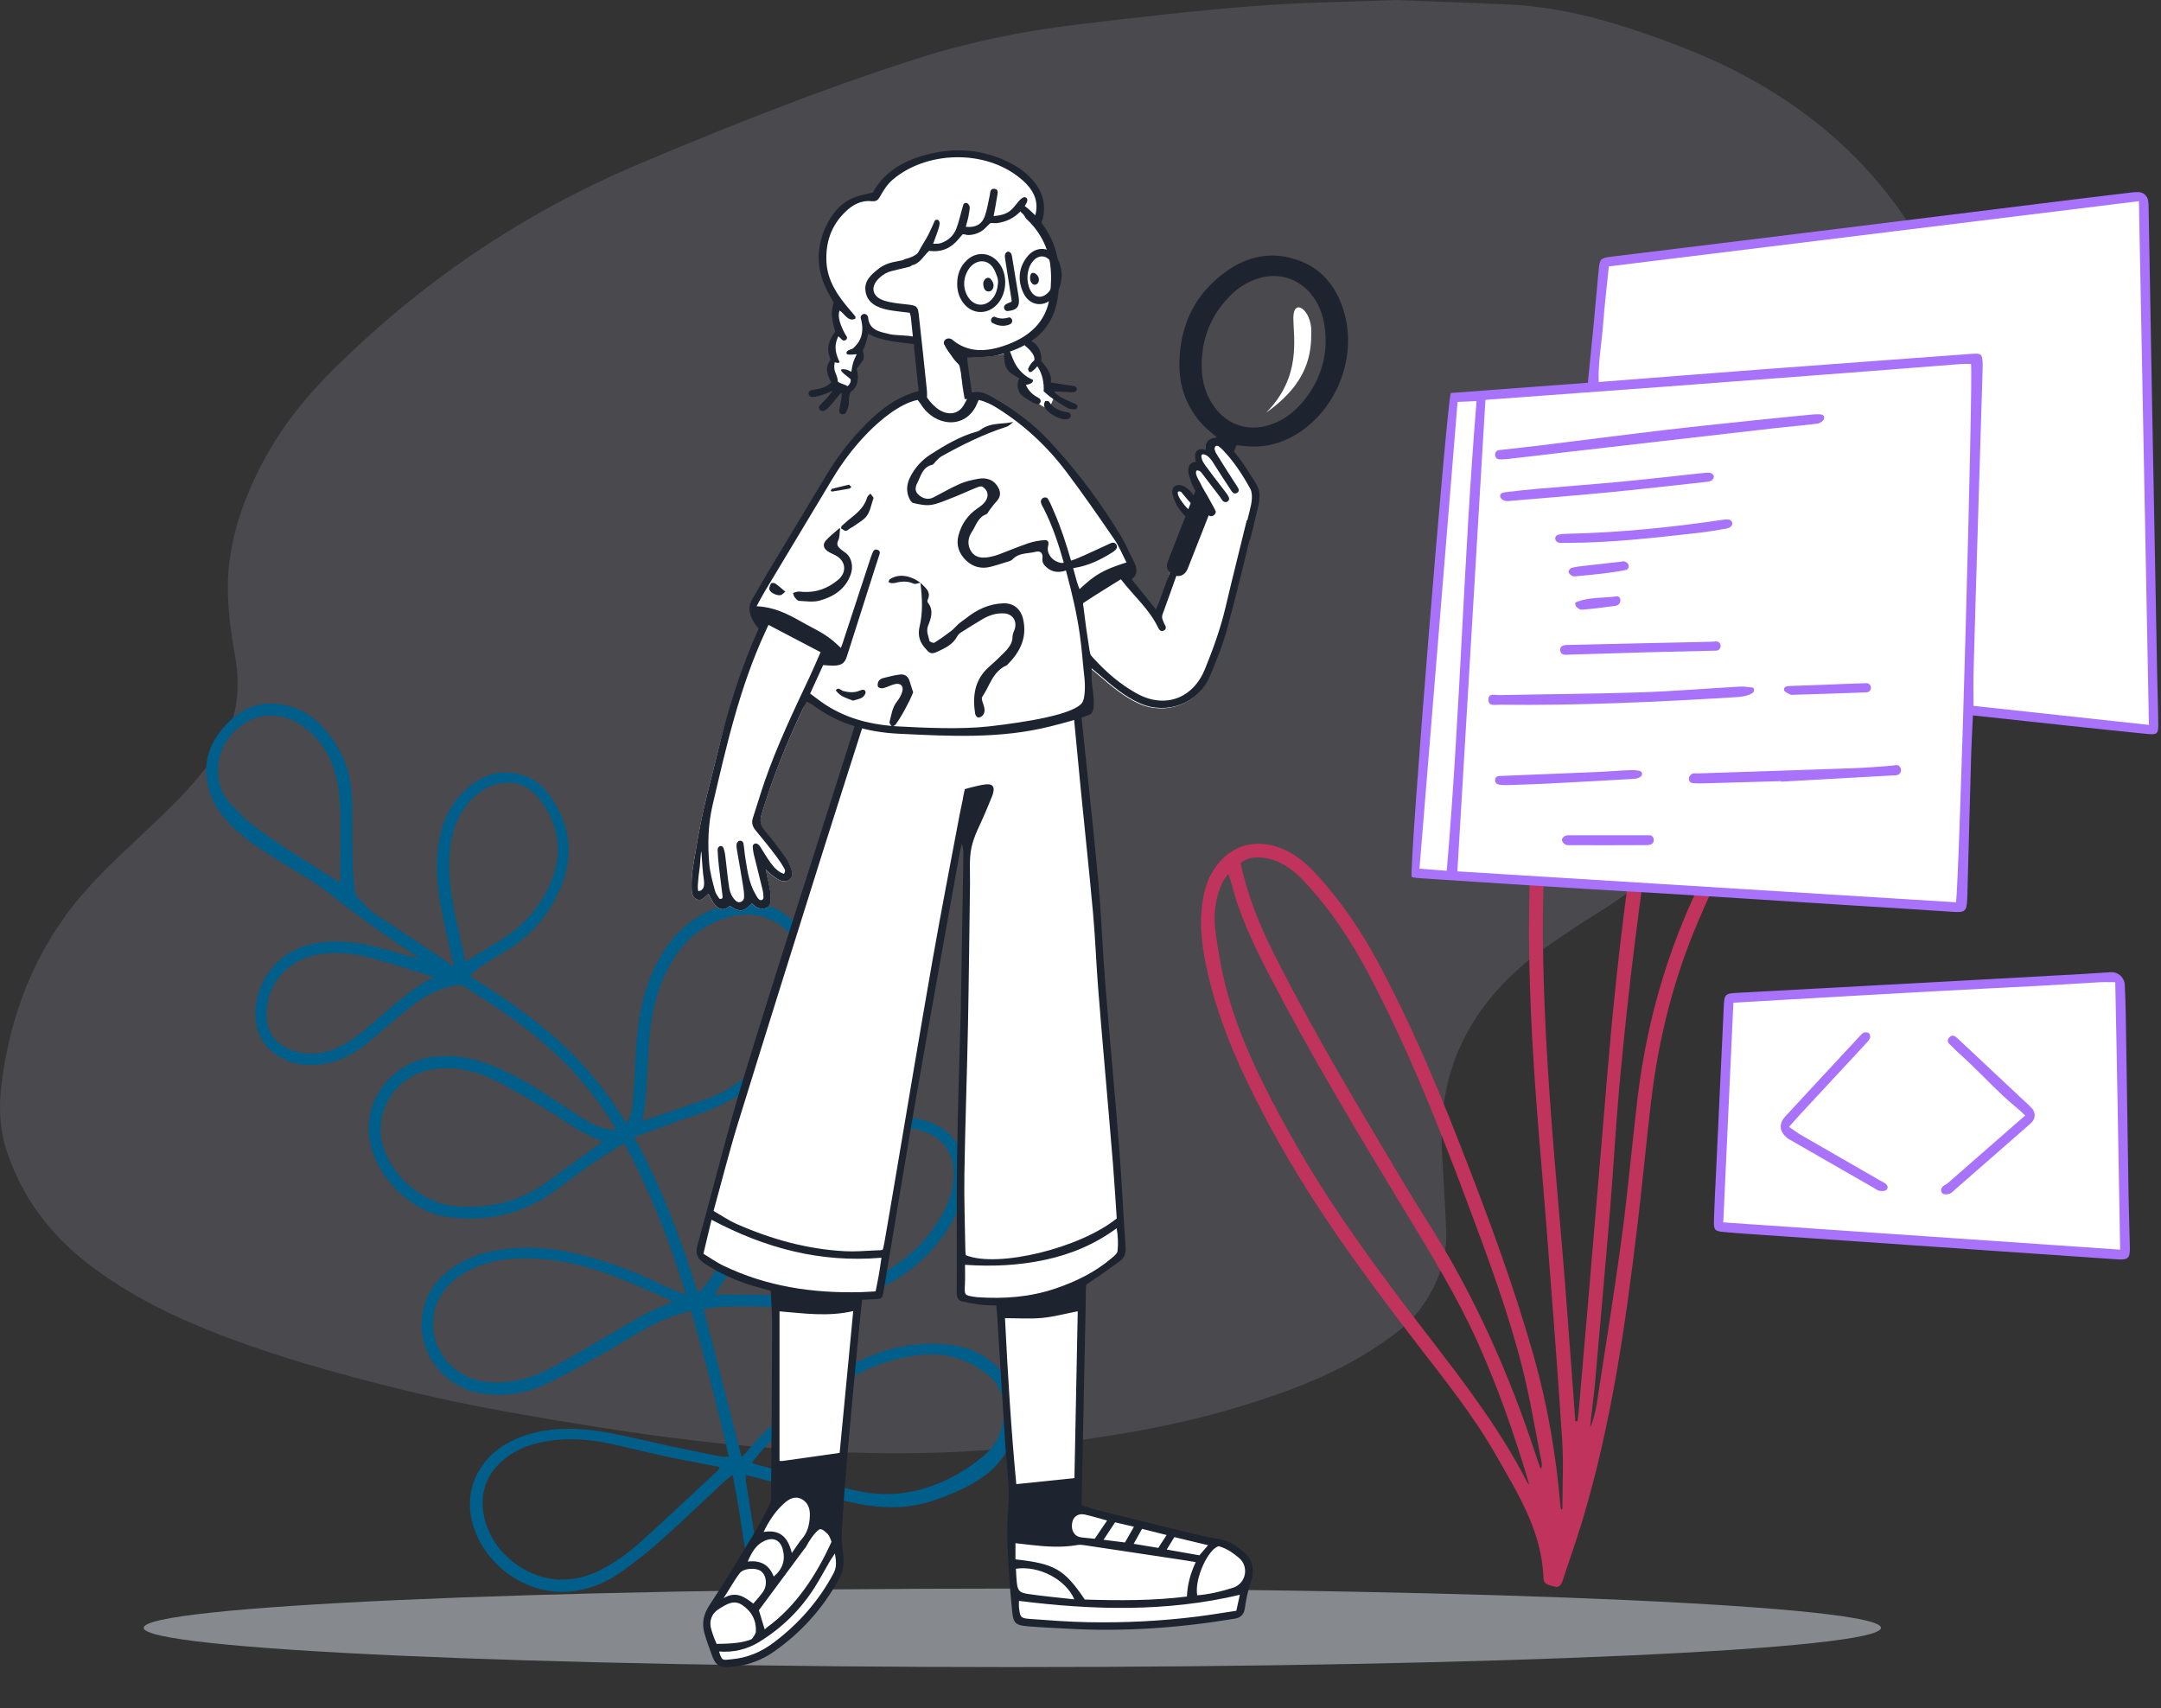 <svg width="592" height="468" viewBox="0 0 592 468" fill="none" xmlns="http://www.w3.org/2000/svg">
<rect x="0" y="0" width="592" height="468" fill="#333333" stroke="none"/>
<path opacity="0.5" d="M277.321 456.708C408.745 456.708 515.285 451.893 515.285 445.953C515.285 440.014 408.745 435.199 277.321 435.199C145.897 435.199 39.356 440.014 39.356 445.953C39.356 451.893 145.897 456.708 277.321 456.708Z" fill="#DBE1E8"/>
<g opacity="0.5">
<g opacity="0.5">
<path opacity="0.5" fill-rule="evenodd" clip-rule="evenodd" d="M382.34 0C392.987 0.422 403.384 0.766 413.773 1.263C427.971 1.944 441.386 5.805 454.54 10.58C459.294 12.306 464.033 14.114 468.627 16.183C493.074 27.198 512.519 43.4 525.773 65.906C532.089 76.633 535.409 88.273 536.864 100.386C539.08 118.838 536.87 136.988 530.96 154.576C525.235 171.615 515.796 186.854 503.356 200.42C496.569 207.822 489.07 214.435 480.748 220.246C467.94 229.189 455.177 238.187 442.34 247.091C438.82 249.533 435.052 251.654 431.495 254.051C427.345 256.847 423.122 259.583 419.246 262.695C402.207 276.376 393.939 293.765 395.005 314.973C395.38 322.435 395.9 329.892 396.175 337.358C396.444 344.665 394.079 351.287 389.928 357.418C387.993 360.277 385.602 362.68 382.853 364.827C373.935 371.796 363.853 376.837 353.146 380.813C337.111 386.767 320.518 390.773 303.526 393.383C291.3 395.261 279.032 396.746 266.666 397.505C251.267 398.45 235.868 398.271 220.487 397.346C201.059 396.175 181.763 393.88 162.574 390.779C145.352 387.995 128.145 385.113 111.222 380.963C91.887 376.222 72.724 370.943 54.397 363.303C43.502 358.76 33.204 353.255 23.961 346.086C13.466 337.945 6.066 327.838 1.926 315.585C-0.147 309.45 -0.37 303.179 0.426 296.908C2.421 281.192 7.328 266.384 16.457 252.959C20.93 246.382 26.358 240.566 32.147 235.027C37.56 229.849 43.112 224.794 48.378 219.486C51.642 216.196 54.637 212.639 57.492 209.02C64.416 200.242 66.331 190.406 64.388 179.673C63.39 174.162 62.629 168.563 62.442 162.984C62.01 150.103 65.956 138.151 71.955 126.716C76.997 117.104 83.755 108.666 91.568 100.947C115.363 77.439 142.743 58.655 174.184 45.303C199.517 34.544 225.118 24.39 251.45 15.983C265.586 11.47 280.139 8.533 294.912 6.747C311.001 4.803 327.119 2.952 343.279 1.673C356.332 0.64 369.467 0.517 382.34 0Z" fill="#E5DFFF"/>
</g>
</g>
<path fill-rule="evenodd" clip-rule="evenodd" d="M118.864 267.696C112.706 265.813 106.612 263.674 100.37 262.133C95.742 260.99 90.928 260.645 86.145 261.7C79.052 263.265 73.853 268.841 73.099 275.993C72.407 282.561 75.322 286.376 80.995 288.08C83.914 288.957 86.938 288.819 89.911 287.974C93.847 286.857 97.043 284.556 100.128 281.982C106.085 277.011 111.605 271.442 118.864 267.696ZM93.164 241.831C93.209 235.856 93.35 230.142 93.26 224.432C93.207 221.099 93.092 217.714 92.462 214.454C91.235 208.108 88.204 202.685 82.805 198.84C77.729 195.224 71.577 195.105 66.64 198.389C61.309 201.936 58.698 208.249 60.025 214.174C60.48 216.206 61.261 218.071 62.657 219.589C64.506 221.602 66.324 223.704 68.461 225.383C76.243 231.497 84.792 236.481 93.164 241.831ZM127.486 263.48C130.969 261.347 134.064 259.45 137.159 257.556C143.316 253.788 147.899 248.604 150.758 242.017C154.4 233.624 153.224 225.735 147.531 218.593C144.333 214.582 139.64 213.464 134.823 215.229C132.437 216.104 130.46 217.561 128.777 219.439C125.325 223.288 123.703 227.908 123.243 232.953C123.026 235.321 122.985 237.73 123.14 240.104C123.652 247.983 125.903 255.543 127.486 263.48ZM183.828 356.862C183.849 356.661 183.87 356.459 183.892 356.257C179.208 354.249 174.553 352.169 169.833 350.251C162.696 347.35 155.298 345.379 147.594 344.835C141.111 344.376 134.727 344.978 128.766 347.891C125.029 349.716 121.932 352.328 120.099 356.162C115.511 365.755 122.024 377.113 132.77 378.509C139.059 379.325 144.898 377.813 150.404 375.044C155.365 372.548 160.105 369.605 164.929 366.835C168.988 364.504 172.983 362.056 177.094 359.822C179.241 358.655 181.577 357.838 183.828 356.862ZM165.207 312.632C158.963 310.634 154.157 306.557 148.82 303.389C144.215 300.655 139.595 297.899 134.771 295.593C129.451 293.051 123.755 291.918 117.812 293.059C108.887 294.774 101.996 304.086 104.948 314.041C107.419 322.372 115.802 329.618 124.5 330.411C133.76 331.256 142.352 329.286 149.968 323.769C154.947 320.163 159.896 316.516 165.207 312.632ZM175.987 307.118C182.045 305.04 187.89 303.075 193.704 301.026C197.232 299.782 200.458 297.933 203.392 295.635C212.232 288.71 217.974 279.842 219.426 268.639C220.53 260.118 216.553 252.433 207.229 250.773C204.461 250.28 201.756 250.617 199.106 251.408C192.024 253.52 186.967 258.06 183.467 264.433C179.83 271.054 178.279 278.243 177.783 285.699C177.438 290.88 177.237 296.071 176.871 301.25C176.736 303.152 176.31 305.033 175.987 307.118ZM197.179 401.889C196.127 401.693 195.206 401.53 194.288 401.35C189.973 400.498 185.647 399.703 181.351 398.769C176.279 397.667 171.26 396.307 166.168 395.311C160.445 394.191 154.659 393.836 148.86 394.991C144.818 395.796 141.057 397.26 137.884 399.961C133.775 403.458 131.731 407.938 132.292 413.353C133.318 423.273 141.285 430.176 149.029 432.123C154.239 433.433 159.317 432.64 164.182 430.259C168.593 428.099 172.473 425.171 176.078 421.909C183.023 415.624 189.825 409.178 196.677 402.79C196.852 402.627 196.925 402.353 197.179 401.889ZM205.949 400.696C206.583 400.961 206.891 401.134 207.22 401.222C215.939 403.536 224.637 405.936 233.389 408.115C239.017 409.515 244.799 409.754 250.453 408.475C257.531 406.873 263.813 403.55 269.419 398.896C272.528 396.314 274.255 393.074 274.803 389.207C275.524 384.11 274.464 379.422 270.13 376.203C264.944 372.351 259.103 370.495 252.501 371.15C243.825 372.01 236.077 375.175 228.977 380.039C222.192 384.688 215.955 390.012 210.133 395.807C208.657 397.276 207.411 398.974 205.949 400.696ZM195.666 354.619C202.695 354.688 209.365 354.819 216.035 354.801C221.951 354.785 227.807 354.182 233.471 352.29C243.873 348.814 252.326 342.834 257.892 333.118C260.041 329.366 261.497 325.444 261.319 321.036C261.102 315.63 258.159 311.623 253.055 309.959C247.073 308.008 241.206 308.8 235.51 311.103C227.316 314.417 220.774 320.028 214.89 326.509C207.238 334.939 202.468 345.336 195.666 354.619ZM203.174 399.16C203.723 398.61 204.048 398.331 204.319 398.007C211.341 389.591 219.726 382.708 228.789 376.66C236.571 371.467 245.144 368.307 254.616 368.138C260.068 368.04 265.369 368.761 270.051 371.937C276.256 376.147 278.887 381.95 278.248 389.414C277.531 397.794 272.576 403.093 265.668 406.862C262.434 408.626 258.941 410 255.439 411.169C247.835 413.706 240.068 413.201 232.432 411.408C223.914 409.408 215.496 406.984 207.032 404.751C206.196 404.531 205.347 404.356 204.281 404.109C204.317 404.879 204.288 405.467 204.379 406.037C205.625 413.884 206.893 421.726 208.141 429.572C208.438 431.435 208.119 432.249 207.106 432.429C205.99 432.627 205.272 431.902 204.963 429.97C204.016 424.043 203.154 418.101 202.205 412.174C201.792 409.592 201.246 407.032 200.683 404.052C199.627 404.909 198.857 405.463 198.168 406.103C192.608 411.277 187.149 416.563 181.481 421.617C177.928 424.785 174.206 427.804 170.314 430.541C165.083 434.222 159.275 436.398 152.694 436.063C141.601 435.499 131.446 426.921 129.146 416.066C127.233 407.037 131.915 398.422 140.906 394.405C147.039 391.666 153.478 391.05 160.091 391.608C166.189 392.123 172.1 393.618 178.048 394.955C184.421 396.389 190.829 397.669 197.229 398.984C197.898 399.122 198.611 399.044 199.631 399.077C196.566 385.551 193.164 372.336 189.246 359.016C185.001 360.232 181.04 361.676 177.346 363.712C173.015 366.1 168.859 368.801 164.542 371.216C159.612 373.973 154.686 376.77 149.581 379.173C144.222 381.695 138.494 382.604 132.53 381.835C121.216 380.378 113.462 369.634 115.962 358.662C117.191 353.268 120.603 349.419 125.169 346.537C130.408 343.232 136.289 342.16 142.36 341.849C148.24 341.548 153.994 342.452 159.658 343.888C167.047 345.762 174.146 348.452 180.997 351.806C183.047 352.811 185.193 353.616 187.905 354.773C183.522 340.127 178.189 326.516 170.982 313.201C167.61 315.357 164.373 317.293 161.281 319.438C157.726 321.904 154.369 324.658 150.8 327.104C142.396 332.866 132.964 334.683 123.008 333.455C112.798 332.195 103.293 322.853 101.347 312.714C99.232 301.689 107.065 291.131 118.565 289.535C124.909 288.654 130.839 290.209 136.609 292.67C143.638 295.667 149.859 300.035 156.218 304.175C159.096 306.05 161.89 308.113 165.278 309.041C166.256 309.308 167.261 309.472 168.252 309.683C168.369 309.521 168.485 309.359 168.602 309.197C168.086 308.325 167.593 307.438 167.052 306.583C159.852 295.214 150.372 286.059 139.429 278.359C135.606 275.669 131.61 273.225 127.755 270.579C126.693 269.85 125.724 269.783 124.527 270.009C119.699 270.925 115.581 273.222 111.86 276.327C108.061 279.496 104.283 282.69 100.478 285.849C97.162 288.603 93.46 290.596 89.18 291.396C85.542 292.077 81.939 291.955 78.508 290.503C72.292 287.874 69.22 282.341 70.079 275.567C71.194 266.776 77.431 260.146 86.182 258.467C91.764 257.396 97.292 258.027 102.721 259.349C106.748 260.331 110.672 261.732 114.852 262.628C114.284 262.189 113.746 261.704 113.145 261.317C104.908 255.993 97.073 250.128 89.325 244.116C85.234 240.942 80.618 238.438 76.204 235.689C71.703 232.885 67.241 230.042 63.464 226.262C60.609 223.403 58.327 220.194 57.212 216.258C55.134 208.92 57.545 202.789 62.704 197.699C67.664 192.807 73.725 191.619 80.346 193.803C83.505 194.845 86.147 196.786 88.401 199.218C93.001 204.184 95.749 210.062 96.285 216.783C96.649 221.341 96.425 225.945 96.512 230.527C96.576 233.877 96.578 237.236 96.86 240.57C97.023 242.499 97.419 245.256 97.419 245.256C97.419 245.256 100.805 249.146 102.747 250.412C109.327 254.697 115.833 259.094 122.382 263.428C122.797 263.703 123.564 264.597 124.339 264.923C123.639 261.618 122.773 257.837 122.103 254.835C120.506 247.664 119.152 240.471 119.896 233.066C120.533 226.721 122.637 220.999 127.37 216.543C132.008 212.177 137.38 210.364 143.678 212.496C146.55 213.469 148.752 215.372 150.485 217.769C156.501 226.09 157.367 234.989 153.085 244.295C149.901 251.214 144.999 256.666 138.45 260.617C136.03 262.077 133.621 263.559 131.258 265.107C130.417 265.658 129.724 266.436 128.694 267.351C129.874 268.125 130.728 268.7 131.596 269.253C141.444 275.538 150.89 282.324 158.904 290.922C163.013 295.331 166.71 300.053 169.93 305.147C170.44 305.953 170.967 306.748 171.621 307.757C173.07 305.607 173.232 303.37 173.422 301.245C173.824 296.765 173.935 292.259 174.216 287.767C174.688 280.238 175.758 272.846 178.946 265.887C183.149 256.713 189.594 250.153 199.698 247.785C207.982 245.844 215.955 248.997 219.902 255.795C222.298 259.922 223.001 264.445 222.328 269.108C220.705 280.355 215.209 289.482 206.672 296.84C201.42 301.366 195.194 304.03 188.662 306.148C184.297 307.565 180.026 309.267 175.71 310.834C175.132 311.044 174.539 311.211 173.698 311.48C181.199 325.193 186.502 339.297 191.175 354.183C192.256 353.058 193.268 352.26 193.956 351.244C196.424 347.591 198.848 343.905 201.167 340.155C204.842 334.214 208.731 328.439 213.517 323.317C218.994 317.456 225.119 312.422 232.478 309.099C239.351 305.996 246.471 304.794 253.87 307.154C260.567 309.289 264.473 314.598 264.583 321.623C264.672 327.241 262.587 332.154 259.601 336.738C251.935 348.507 240.705 354.711 227.173 357.174C220.796 358.336 214.339 358.095 207.891 357.927C204.628 357.842 201.357 357.862 198.095 357.974C196.355 358.033 194.626 358.388 192.737 358.629C196.228 372.185 199.651 385.477 203.174 399.16Z" fill="#005E8B"/>
<path fill-rule="evenodd" clip-rule="evenodd" d="M418.931 406.732C414.997 393.356 410.46 380.32 404.786 367.705C399.138 355.15 391.945 343.448 384.83 331.709C372.055 310.627 359.346 289.509 347.974 267.62C343.656 259.308 339.56 250.899 337.276 241.741C337.115 241.097 336.839 240.481 336.469 239.433C335.785 240.398 335.296 240.915 335.004 241.526C332.917 245.881 332.348 250.556 332.985 255.236C333.725 260.679 334.662 266.139 336.097 271.433C339.876 285.382 346.43 298.152 353.409 310.718C364.205 330.156 377.393 347.954 390.915 365.516C400.882 378.462 410.848 391.396 418.35 406.01C418.488 406.279 418.735 406.493 418.931 406.732ZM421.981 402.213C422.099 402.186 422.218 402.16 422.337 402.133C422.337 401.65 422.417 401.15 422.325 400.686C420.603 392.026 419.208 383.282 417.045 374.732C413.115 359.203 407.491 344.202 401.891 329.213C393.994 308.079 385.627 287.146 375.104 267.143C370.287 257.987 364.659 249.412 357.609 241.812C354.662 238.635 351.38 235.972 346.986 235.125C344.398 234.626 341.899 234.742 339.85 236.462C341.768 245.378 345.072 253.545 349.071 261.449C357.428 277.97 366.645 294.011 376.126 309.902C380.972 318.027 385.692 326.234 390.779 334.206C403.78 354.578 413.531 376.432 420.985 399.367C421.296 400.322 421.648 401.264 421.981 402.213ZM473.762 149.074C473.388 149.744 473.165 150.083 473 150.448C463.399 171.736 457.405 194.09 453.689 217.068C451.497 230.618 449.626 244.227 447.911 257.846C446.299 270.644 444.925 283.477 443.737 296.321C442.644 308.131 442.016 319.983 441.042 331.805C439.734 347.672 438.288 363.527 436.91 379.387C436.661 382.26 435.845 388.132 435.618 391.007C436.248 390.033 437.198 386.056 437.353 385.044C439.689 369.727 442.192 354.432 444.259 339.077C445.979 326.297 447.087 313.434 448.63 300.628C450.822 282.445 455.49 264.892 462.881 248.134C467.369 237.958 472.247 227.952 477.022 217.904C482.44 206.504 485.755 194.551 486.615 181.95C487.107 174.749 487.017 167.586 484.36 160.707C482.369 155.553 479.096 151.577 473.762 149.074ZM431.558 389.361C431.746 389.364 431.935 389.367 432.122 389.371C432.238 388.512 432.389 387.657 432.463 386.795C433.362 376.43 434.255 366.064 435.139 355.699C436.112 344.294 437.058 332.888 438.044 321.485C439.53 304.279 440.789 287.049 442.608 269.879C444.625 250.849 447.098 231.867 450.514 213.022C454.252 192.398 459.382 172.184 467.869 152.935C468.531 151.436 469.064 149.88 469.649 148.369C469.231 148.169 469.056 148.026 468.868 148.007C468.352 147.956 467.83 147.926 467.313 147.941C461.03 148.12 455.666 150.699 450.741 154.37C442.993 160.145 437.921 167.908 434.352 176.741C427.931 192.628 425.129 209.316 423.738 226.276C422.408 242.483 422.483 258.723 423.119 274.96C423.943 295.971 425.771 316.91 427.606 337.851C428.968 353.397 430.021 368.969 431.21 384.53C431.333 386.14 431.443 387.75 431.558 389.361ZM428.014 413.458C428.014 407.121 428.358 400.763 427.949 394.452C426.731 375.661 425.248 356.887 423.809 338.111C422.602 322.343 421.087 306.596 420.112 290.814C418.943 271.903 418.351 252.958 419.408 234.016C420.486 214.735 423.058 195.706 429.969 177.507C433.605 167.932 438.685 159.329 446.73 152.732C451.124 149.128 455.928 146.316 461.485 144.943C472.705 142.171 481.015 146.92 486.091 155.551C488.948 160.408 490.139 165.793 490.435 171.345C491.356 188.563 487.494 204.78 480.111 220.271C475.058 230.875 469.908 241.445 465.282 252.236C458.525 267.998 454.351 284.517 452.338 301.552C450.995 312.914 449.938 324.31 448.572 335.669C445.28 363.048 441.42 390.331 433.412 416.826C431.762 422.284 429.83 427.656 428.07 433.081C427.695 434.239 427.032 435.03 425.833 434.645C424.636 434.261 422.889 434.214 422.832 432.414C422.425 419.447 415.677 408.916 409.558 398.215C403.501 387.628 395.846 378.123 388.421 368.477C373.948 349.672 359.86 330.605 348.499 309.677C341.588 296.946 335.315 283.95 331.66 269.85C329.719 262.366 328.293 254.819 329.436 247.022C329.894 243.898 330.781 240.943 332.501 238.266C336.606 231.882 343.239 229.614 350.383 232.157C354.627 233.667 357.901 236.511 360.871 239.774C367.42 246.968 372.851 254.939 377.45 263.502C385.977 279.375 393.06 295.899 399.613 312.66C407.184 332.027 414.506 351.489 420.165 371.52C423.963 384.964 426.301 398.69 427.484 412.612C427.51 412.912 427.604 413.206 427.666 413.504C427.782 413.489 427.898 413.473 428.014 413.458Z" fill="#BF335D"/>
<path fill-rule="evenodd" clip-rule="evenodd" d="M237.247 191.71L224.888 230.854L213.908 265.93L200.778 309.462L193.785 334.135L191.745 342.43L192.625 344.802L212.669 353.113L212.331 379.691V399.548V411.836L194.533 441.331L193.29 445.109L196.906 455.795L203.95 455.439L220.134 444.639L229.759 431.056V423.358L230.453 407.504L235.122 355.643L240.665 354.613L249.321 304.363L260.093 243.758L263.214 227.247L264.785 228.163V241.717L263.214 355.178L274.539 356.961L275.787 385.951L277.771 412.635L277.331 424.835L278.332 443.551L283.87 444.412L310.633 445.513L339.743 442.049L342.761 430.286L340.445 426.389L329.911 421.517L311.027 417.016L295.284 413.12L295.982 389.132L296.366 351.194L307.85 342.816L305.092 309.462L300.734 257.352L295.284 191.71C281.169 191.429 270.478 191.289 263.214 191.289C255.95 191.289 247.294 191.429 237.247 191.71Z" fill="white"/>
<path fill-rule="evenodd" clip-rule="evenodd" d="M305.476 417.049C304.428 418.631 303.463 420.087 302.305 421.835C304.522 422.112 306.272 422.33 308.175 422.567C308.988 421.152 309.762 419.804 310.646 418.267C308.678 417.803 307.114 417.435 305.476 417.049ZM319.591 420.531C317.072 419.898 315.018 419.381 312.862 418.839C312.054 420.285 311.369 421.511 310.573 422.937C313.079 423.353 315.185 423.702 317.311 424.056C318.06 422.898 318.707 421.897 319.591 420.531ZM330.946 423.318C327.641 422.524 324.708 421.819 321.712 421.099C321.007 422.249 320.393 423.251 319.623 424.508C322.83 425.074 325.698 425.581 328.575 426.089C329.332 425.204 329.997 424.427 330.946 423.318ZM303.284 416.558C300.977 415.928 299.083 415.331 297.15 414.91C295.368 414.521 294.006 415.5 293.716 417.181C293.346 419.318 294.345 420.933 296.221 421.174C297.413 421.327 298.612 421.421 299.897 421.551C300.989 419.942 302.043 418.388 303.284 416.558ZM204.839 427.793C208.553 427.366 210.765 428.825 211.964 431.907C214.444 429.835 215.225 427.332 214.411 424.394C213.703 421.842 211.773 421.029 209.378 422.156C207.116 423.22 205.971 425.184 204.839 427.793ZM206.363 439.315C207.291 438.205 208.266 437.21 209.036 436.077C210.306 434.208 209.967 431.543 208.445 430.418C207.072 429.402 203.713 429.581 202.643 430.987C201.002 433.143 199.724 435.574 198.21 437.827C201.61 435.791 203.932 437.455 206.363 439.315ZM294.312 438.155C291.915 432.6 284.532 428.859 278.309 429.763C278.377 430.915 278.404 432.099 278.524 433.274C278.771 435.706 279.152 436.307 281.616 436.675C285.705 437.285 289.832 437.647 294.312 438.155ZM196.977 452.433C197.837 455.154 197.942 454.774 200.315 454.575C204.69 454.208 208.565 452.569 212.018 449.951C218.815 444.8 224.336 438.557 228.356 430.99C229.262 429.286 229.078 427.782 228.724 425.593C228.094 426.543 227.71 427.063 227.387 427.619C225.991 430.015 224.691 432.469 223.214 434.813C219.312 441.003 214.19 446.005 207.959 449.835C204.632 451.88 200.842 452.763 196.977 452.433ZM216.918 425.458C218.091 423.807 218.848 422.563 219.782 421.468C221.279 419.712 221.739 417.607 221.853 415.45C221.957 413.492 221.474 411.578 219.472 410.628C217.611 409.744 216.009 410.758 214.747 411.9C212.434 413.992 210.697 416.564 209.179 419.692C213.593 418.962 215.839 421.009 216.918 425.458ZM196.315 450.344C200.842 450.344 203.796 449.942 205.772 449.115C206.194 448.939 207.036 447.522 207.063 447.02C207.229 443.92 205.953 441.491 203.381 439.741C201.026 438.138 199.066 439.503 197.144 440.647C194.944 441.956 194.16 444.076 194.849 446.377C195.555 448.735 195.78 449.056 196.315 450.344ZM333.917 423.594C331.223 424.056 327.159 432.231 327.97 437.049C331.316 436.761 334.553 436.007 337.76 434.981C341.413 433.811 342.28 429.088 339.294 426.687C337.832 425.51 336.322 424.301 333.917 423.594ZM209.466 446.331C209.756 446.288 209.901 445.981 210.023 445.894C218.126 440.079 223.748 431.283 227.78 422.415C227.78 422.415 227.444 421.08 226.738 420.237C225.496 419.033 224.844 418.733 224.389 419.033C223.189 419.824 221.611 422.166 220.854 423.661C220.662 424.042 220.334 424.354 220.076 424.702C215.998 430.202 211.921 435.702 207.897 441.132C208.392 442.728 208.938 444.631 209.466 446.331ZM339.649 436.905C319.459 441.69 299.394 441.096 279.148 438.575C279.148 439.118 279.08 439.8 279.16 440.464C279.478 443.119 279.59 443.329 282.349 443.53C287.542 443.91 292.741 444.31 297.944 444.409C308.024 444.601 318.084 444.114 328.093 442.852C331.606 442.409 335.099 441.818 338.691 441.282C339.041 439.682 339.346 438.29 339.649 436.905ZM264.359 346.504C264.359 348.346 264.434 350.059 264.343 351.764C264.177 354.87 264.136 354.868 267.227 355.314C267.399 355.339 267.571 355.365 267.744 355.378C275 355.877 282.136 355.367 289.084 353.017C294.727 351.109 299.994 348.531 304.556 344.658C305.196 344.116 306.066 343.426 306.145 342.727C306.363 340.81 306.293 338.845 305.916 336.482C299.753 341.01 293.226 343.659 286.186 345.159C279.098 346.669 271.946 347.021 264.359 346.504ZM192.702 343.464C194.633 344.637 196.258 345.812 198.035 346.674C209.935 352.444 222.613 354.318 235.711 353.994C237.077 353.96 238.442 353.857 239.871 353.783C240.194 352.14 240.503 350.706 240.755 349.261C241.014 347.774 241.216 346.276 241.477 344.565C224.76 346.001 209.577 341.945 194.92 334.155C194.21 337.134 193.497 340.126 192.702 343.464ZM278.185 427.196C288.958 428.382 291.543 429.887 297.172 438.202C306.493 438.494 315.921 438.546 325.155 437.378C325.284 434.138 326.076 431.163 327.567 427.948C325.792 427.634 323.698 427.322 321.99 427.062C313.664 425.796 305.336 424.546 297.006 423.306C296.408 423.218 295.773 423.152 295.187 423.258C290.861 424.038 286.545 423.719 282.226 423.23C280.891 423.079 279.557 422.922 278.185 422.764V427.196ZM230.019 398.029C231.245 385.224 232.48 372.326 233.739 359.173C226.831 360.788 220.218 359.795 213.55 359.253V400.21C214.137 400.274 214.137 400.274 214.366 400.242C219.512 399.526 224.654 398.791 230.019 398.029ZM275.314 361.125C276.077 376.45 276.977 391.491 278.412 406.589C283.903 406.02 289.034 405.488 294.339 404.939C294.643 389.575 294.943 374.413 295.242 359.231C291.74 359.91 288.626 360.76 285.461 361.057C282.214 361.362 278.916 361.125 275.314 361.125ZM201.71 335.277C211.154 339.455 220.993 342.208 231.352 342.772C234.118 342.923 236.91 342.701 239.685 342.559C240.715 342.506 241.692 342.583 241.864 342.27C241.864 342.27 242.133 341.238 242.326 340.13C243.459 333.64 244.548 327.144 245.651 320.65C248.903 301.507 252.071 282.351 255.43 263.228C257.784 249.827 260.394 236.47 262.899 223.095C263.217 221.391 263.656 219.709 263.924 217.998C264.008 217.464 264.318 216.203 264.318 216.203C264.318 216.203 265.152 215.925 265.779 215.778C267.211 215.442 268.642 215.018 270.096 214.881C271.914 214.709 272.508 215.488 272.078 217.211C271.911 217.879 271.621 218.519 271.36 219.161C270.903 220.285 270.421 221.4 269.958 222.522C268.64 225.712 266.861 228.803 266.144 232.123C265.442 235.373 265.785 238.855 265.734 242.236C265.537 255.244 265.426 268.254 265.168 281.261C264.901 294.698 264.408 308.131 264.194 321.569C264.081 328.59 264.352 335.617 264.459 342.641C264.465 343.066 264.55 343.49 264.594 343.874C273.352 347.412 295.791 341.981 305.924 333.806C305.594 328.95 305.307 323.937 304.901 318.933C304.152 309.686 303.33 300.445 302.545 291.202C301.944 284.117 301.306 277.035 300.773 269.946C300.272 263.29 300.022 256.612 299.42 249.966C298.397 238.656 297.169 227.365 296.055 216.064C295.408 209.508 294.475 199.71 293.862 193.151C293.829 192.806 293.731 192.41 293.857 192.123C294.009 191.779 294.35 191.314 294.643 191.287C294.967 191.26 295.471 191.596 295.638 191.911C295.869 192.344 295.894 192.902 295.947 193.413C297.487 208.246 299.482 226.303 300.846 241.151C301.71 250.56 302.033 260.016 302.785 269.436C303.979 284.388 305.404 299.323 306.582 314.276C307.304 323.436 307.714 332.621 308.352 341.788C308.467 343.45 308.012 344.639 306.681 345.573C304.199 347.317 301.788 349.169 299.234 350.799C298.686 351.15 297.536 352 297.536 352C297.536 352 297.473 352.939 297.469 353.662C297.452 357.564 297.334 361.466 297.253 365.366C296.946 380.366 296.637 395.366 296.33 410.366C296.318 410.962 296.329 411.558 296.329 412.353C297.704 412.797 298.986 413.296 300.31 413.626C310 416.037 319.695 418.431 329.402 420.774C330.578 421.057 331.77 421.271 332.955 421.447C334.127 421.622 334.75 421.74 336.163 422.25C337.72 422.814 339.05 423.883 340.369 424.885C343.09 426.954 343.871 429.89 342.669 433.392C341.879 435.694 341.37 438.075 341.041 440.486C340.785 442.365 339.907 443.169 338.196 443.455C323.055 445.981 307.831 447.059 292.489 446.188C288.845 445.982 285.196 445.842 281.562 445.533C278.295 445.255 277.604 444.742 277.276 441.445C276.711 435.776 276.304 430.085 276.044 424.393C275.877 420.715 275.881 417.026 276.198 413.358C276.71 407.447 275.759 401.633 275.398 395.78C274.654 383.752 273.886 371.724 273.123 359.697C273.085 359.103 272.997 358.512 272.904 357.652C271.479 357.592 270.107 357.619 268.76 357.453C267.047 357.242 265.341 356.927 263.654 356.556C262.47 356.295 262.088 355.483 262.094 354.235C262.152 341.662 262.029 329.086 262.195 316.514C262.355 304.375 262.795 292.241 263.113 280.105C263.138 279.152 263.184 278.198 263.201 277.245C263.441 263.024 263.678 248.804 263.912 234.583C263.931 233.46 263.915 232.336 263.5 231.12C263.29 232.013 263.039 232.899 262.878 233.802C258.926 255.9 254.913 277.987 251.064 300.104C247.974 317.866 245.084 335.662 242.106 353.443C241.708 355.817 241.711 355.813 239.364 355.913C238.338 355.956 237.313 356.023 236.172 356.086C235.866 359.006 235.555 361.754 235.295 364.507C234.279 375.297 233.23 386.085 232.29 396.883C231.628 404.481 231.056 412.089 230.591 419.701C230.46 421.844 230.781 424.026 231.016 426.177C231.269 428.496 230.903 430.628 229.773 432.695C225.407 440.686 219.454 447.255 212.016 452.479C208.539 454.921 204.637 456.299 200.377 456.649C197.033 456.924 196.022 456.319 194.917 453.181C194.255 451.303 193.546 449.436 193.003 447.523C192.21 444.725 192.676 442.27 194.382 439.706C198.609 433.355 202.521 426.793 206.478 420.266C208.002 417.753 209.34 415.123 210.687 412.508C211.038 411.826 211.226 411.071 211.231 410.305C211.358 394.693 211.473 379.081 211.525 363.469C211.536 360.269 211.288 357.067 211.152 353.653C210.296 353.404 209.414 353.122 208.518 352.889C202.928 351.436 197.678 349.254 192.851 346.03C190.945 344.757 190.479 343.3 191.066 341.172C195.376 325.551 199.255 309.8 203.999 294.312C212.932 265.142 222.356 236.122 231.572 207.038C233.037 202.413 234.478 197.78 235.929 193.151C236.033 192.82 236.046 192.423 236.245 192.168C236.268 192.138 236.292 192.109 236.317 192.081C236.822 191.499 237.813 191.608 238.09 192.327C238.125 192.416 238.142 192.503 238.135 192.589C238.054 193.611 237.741 194.628 237.426 195.616C233.513 207.922 229.535 220.208 225.664 232.528C217.791 257.58 209.913 282.63 202.167 307.721C199.767 315.497 197.785 323.402 195.473 331.748C197.663 333.002 199.596 334.343 201.71 335.277Z" fill="#1D242F"/>
<path fill-rule="evenodd" clip-rule="evenodd" d="M263.848 41.957C274.332 41.957 281.535 46.175 285.457 54.612L285.02 59.808V61.519L289.217 72.951L288.097 84.564L286.185 87.067C286.102 87.304 286.015 87.541 285.925 87.778C285.105 89.956 283.891 91.779 282.283 93.248L284.109 96.594L285.02 99.709L286.529 102.655L288.097 106.412C289.194 107.344 288.976 109.074 287.444 111.602C286.515 112.05 284.955 111.178 282.763 108.986L279.372 105.904L280.908 103.839L276.949 100.247L275.941 96.697C272.514 97.721 268.305 98.041 263.314 97.657L262.896 97.624L263.625 104.646C264.741 105.925 265.428 107.674 265.428 109.604C265.428 113.521 262.594 116.697 259.099 116.697C255.651 116.697 252.848 113.609 252.77 109.767L251.998 109.714L251.816 107.585C251.308 101.761 250.811 97.1 250.324 93.601L249.284 93.502L238.298 90.675H237.082L235.632 95.502V98.271L233.808 101.863L234.444 103.839L232.33 106.412L228.234 105.904L227.538 103.114L228.234 97.286L228.629 92.226L229.496 90.675L228.234 85.465L229.496 82.107C224.157 72.487 223.737 65.054 228.234 59.808C234.98 51.939 239.795 53.883 239.795 53.883L240.202 53.263C243.53 48.24 248.751 41.957 263.848 41.957Z" fill="white"/>
<path fill-rule="evenodd" clip-rule="evenodd" d="M287.368 110.028C288.626 112.038 290.505 112.679 292.584 112.962C293.513 113.089 293.609 114.462 292.711 114.742C292.564 114.787 292.407 114.818 292.244 114.84C290.296 115.113 286.66 113.058 286.061 111.274C285.93 110.883 286.088 110.29 286.309 109.915C286.395 109.768 287.237 109.819 287.368 110.028ZM277.427 45.007C279.885 46.338 281.956 48.075 283.605 50.221C285.889 53.19 286.473 56.464 285.675 59.964C285.643 60.103 285.449 60.62 285.305 60.994C288.201 64.883 289.897 69.2 290.082 74.007C290.214 77.428 290.134 80.82 289.198 84.177C288.036 88.351 285.666 91.317 282.507 93.462C282.61 93.502 282.794 93.594 283.163 93.832C284.769 94.843 285.556 97.534 285.211 98.949C286.519 100.268 288.348 102.74 287.844 104.783C289.506 105.019 292.119 105.475 294.226 105.773C295.159 105.905 295.279 107.122 294.374 107.37C293.958 107.485 293.47 107.444 292.993 107.42C291.95 107.366 290.251 107.293 288.728 107.213C289.968 108.832 292.056 109.487 293.448 110.166C293.919 110.396 294.472 110.522 294.878 110.819C295.418 111.215 295.151 112.091 294.466 112.115C293.78 112.139 292.973 112.074 292.412 111.76C290.89 110.906 289.449 109.923 288.017 108.941C287.317 108.46 286.708 107.868 285.903 107.198C286.052 105.145 285.643 102.456 284.163 100.336C283.608 101.062 282.834 101.671 282.834 101.671C281.936 102.322 281.861 101.692 281.647 101.23C281.555 101.032 282.187 99.686 283.289 98.767C283.289 98.767 284.132 97.418 280.808 94.698C280.785 94.647 280.756 94.595 280.726 94.543C279.469 95.225 278.116 95.806 276.688 96.305C277.24 97.68 277.701 99.077 278.493 100.29C279.44 101.741 281.036 103.322 282.942 104.026C283.156 104.853 282.28 105.19 281.039 105.476C281.971 107.491 283.262 108.338 284.596 109.06C285.331 109.458 285.244 110.492 284.432 110.731C284.095 110.831 283.152 110.411 282.862 110.225C280.626 108.792 279.019 108.462 278.792 105.666C278.764 105.325 278.731 104.375 279.3 103.713C279.3 103.713 276.941 102.35 276.578 101.959C275.26 100.486 275.281 99.798 275.068 97.806C275.032 97.473 275.007 97.137 275.064 96.829C274.459 97.009 273.843 97.176 273.217 97.332C270.666 97.968 267.86 97.749 264.957 97.934C265.007 98.47 265.043 99.193 265.144 99.908C265.559 102.867 265.996 105.824 266.424 108.782C266.443 108.914 266.455 109.046 266.461 109.179C266.494 109.92 266.5 110.762 265.436 110.746C265.03 110.74 264.387 109.912 264.285 109.389C263.87 107.26 263.467 104.296 263.241 102.142C262.827 100.371 263.049 100.223 262.36 99.561C262.12 99.331 261.469 98.63 261.286 98.36C259.977 96.424 259.59 96.213 258.584 94.201C258.56 94.102 258.553 93.999 258.557 93.893C258.587 93.137 259.343 92.597 260.157 92.741C260.407 92.785 260.628 92.858 260.785 92.992C265.037 96.623 269.931 96.427 274.863 94.793C281.965 92.441 286.768 88.183 287.626 80.911C288.294 75.257 288.08 69.725 284.993 64.63C283.954 62.913 282.81 61.466 281.092 59.876C280.858 59.598 280.595 58.965 280.239 58.614C280.177 58.553 279.71 58.177 279.69 58.124C279.625 57.953 279.563 57.92 279.552 57.896C277.905 59.667 275.749 60.77 273.08 61.132C272.431 61.22 271.759 60.961 271.224 61.181C271.224 61.181 270.293 62.102 269.834 62.554C268.656 63.716 266.975 64.36 265.245 64.395C264.697 64.406 264.115 64.057 263.678 64.218C263.678 64.218 262.949 65.049 262.59 65.492C260.61 67.936 257.97 69.196 254.552 68.715C253.005 70.036 252.099 72.207 249.805 72.674C249.628 72.85 249.407 73.001 249.207 73.06C248.01 73.408 244.439 74.117 243.3 74.565C242.328 74.948 241.421 75.618 240.693 76.337C238.391 78.611 238.928 81.254 242.096 82.314C244.109 82.989 246.346 83.162 248.503 83.407C251.003 83.69 251.435 83.885 251.676 86.016C252.453 92.897 253.176 99.782 253.892 106.669C253.986 107.577 253.988 108.506 253.88 109.41C253.844 109.709 253.342 110.156 253.022 110.179C252.679 110.203 252.105 109.877 251.98 109.581C251.758 109.058 251.793 108.443 251.732 107.865C251.255 103.329 250.78 98.793 250.302 94.257C246.428 93.776 241.232 93.426 237.859 91.418C237.859 91.418 237.179 94.685 236.319 96.091C236.715 96.866 236.797 98.341 236.189 98.999C235.294 100.349 234.67 100.962 234.67 100.962C234.811 101.734 235.808 104.817 233.548 107.008C232.589 107.363 232.585 108.94 232.564 110.332C232.55 111.282 232.127 112.28 231.647 113.146C231.561 113.301 231.335 113.392 231.062 113.461C230.503 113.603 229.946 113.24 229.902 112.712C229.892 112.593 229.891 112.474 229.907 112.358C230.051 111.301 230.337 110.261 230.471 109.204C230.503 108.944 230.669 107.98 230.427 107.568C229.451 108.716 228.105 110.43 227.192 111.428C226.79 111.869 226.312 112.324 225.759 112.553C225.667 112.592 225.565 112.61 225.456 112.616C224.76 112.65 224.194 112.023 224.385 111.411C224.412 111.322 224.452 111.243 224.51 111.176C225.389 110.161 227.427 108.327 228.093 106.974C226.871 107.741 224.525 108.506 223.234 108.687C222.215 108.83 221.808 108.734 221.548 108.083C221.346 107.575 221.673 107.015 222.253 106.906C224.203 106.543 226.248 106.331 227.742 104.728C226.988 103.445 226.574 102.357 226.538 101.276C226.508 100.391 226.839 99.533 227.364 98.789C227.459 98.654 227.526 98.535 227.524 98.47C227.524 98.47 227.123 97.41 227.051 97.122C226.572 95.219 227.104 93.531 228.113 91.865C228.263 91.617 228.736 91.107 228.812 90.803C228.812 90.803 228.586 90.194 228.506 89.83C228.024 87.62 227.435 85.865 228.394 82.902C228.394 82.902 227.615 81.504 227.171 80.721C223.389 74.043 223.302 67.312 226.985 60.62C228.561 57.756 230.817 55.31 234.166 54.025C235.651 53.456 237.289 53.22 239.112 52.77C242.5 46.508 248.694 43.325 256.111 41.846C263.634 40.347 270.783 41.41 277.427 45.007ZM244.58 49.201C243.158 50.412 242.072 52.048 241.191 53.653C240.615 54.702 240.15 55.255 238.81 55.12C235.817 54.819 233.529 56.151 231.592 58.023C227.604 61.878 226.144 66.558 226.405 71.765C226.668 77.034 229.613 81.197 233.038 85.163C233.483 85.679 233.934 86.192 234.344 86.731C234.42 86.831 234.313 87.046 234.273 87.342C232.18 88.266 231.26 85.649 229.971 85.097C229.395 86.776 230.179 89.021 231.532 91.549C231.644 91.76 231.802 91.963 231.933 92.175C232.341 92.834 231.525 93.562 230.803 93.192L229.675 92.114C228.196 95.083 229.145 97.296 230.004 99.204C229.762 99.572 229.013 99.389 228.682 99.224C228.682 99.224 228.301 100.865 228.842 102.072C229.324 103.146 229.585 104.176 229.504 104.498C229.888 105 231.647 105.363 232.14 105.78C232.715 105.484 233.252 104.455 232.974 103.826C232.896 103.651 229.705 101.557 230.548 101.2C231.679 100.9 233.221 101.857 233.221 101.857C233.574 99.496 233.81 98.804 234.707 97.039C232.306 97.271 231.637 97.243 231.966 96.361C232.376 95.774 233.174 95.778 233.6 95.503C234.037 95.222 234.983 94.059 235.244 93.639C236.424 91.739 236.456 89.457 235.805 87.174C235.581 86.387 236.554 85.684 237.289 86.144C237.6 86.339 237.791 86.676 237.831 87.091C238.166 90.504 241.063 90.904 243.771 91.554C245.178 91.891 248.529 91.847 249.939 92.175C249.993 92.188 250.042 92.2 250.086 92.214L249.503 86.713C249.469 86.396 249.327 86.089 249.207 85.683C247.045 85.401 245.127 85.259 243.265 84.885C240.25 84.279 237.629 82.984 237.124 79.923C236.653 77.066 238.411 75.358 240.898 73.47C243.255 71.681 246.106 71.648 247.578 71.207C247.595 71.121 247.671 71.056 247.84 71.014C249.443 70.618 251.181 69.894 251.652 68.962C252.451 67.38 253.486 65.898 254.305 64.323C254.934 63.113 255.462 61.858 256.023 60.582C256.217 60.14 256.886 60.055 257.177 60.449C257.72 61.183 257.316 62.267 255.635 66.775C256.404 66.73 257.096 66.825 257.673 66.631C259.747 65.934 261.234 64.571 261.964 62.689C262.628 60.975 263.012 59.171 263.519 57.406C263.639 56.988 263.758 56.568 263.889 56.108C264.031 55.609 264.716 55.416 265.119 55.776C266.034 56.593 265.529 57.656 265.429 58.529C265.291 59.74 264.874 60.926 264.576 62.135C267.226 62.403 268.994 61.486 269.809 59.158C270.442 57.347 270.72 55.431 271.132 53.557C271.305 52.765 271.18 51.59 272.417 51.723C273.684 51.861 273.27 53.025 273.163 53.788C272.92 55.506 272.56 57.21 272.198 59.198C274.281 59.026 276.02 58.59 277.33 57.201C278.1 56.384 278.74 55.464 279.521 54.655C279.725 54.443 279.988 54.279 280.26 54.126C280.666 53.897 281.224 54.047 281.369 54.463C281.599 55.123 281.198 55.653 280.854 56.198C280.805 56.276 280.755 56.353 280.704 56.43C281.48 56.979 282.714 58.092 283.608 58.992C284.901 54.329 282.352 50.918 278.548 48.105C268.711 40.832 253.428 41.66 244.58 49.201Z" fill="#1D242F"/>
<path fill-rule="evenodd" clip-rule="evenodd" d="M332.773 140.295C332.791 140.335 332.804 140.377 332.813 140.421L332.773 140.295ZM325.443 142.275C322.779 138.876 320.938 133.263 323.337 134.092C325.035 134.679 330.953 141.458 330.924 141.409C328.861 137.916 327.312 134.514 326.13 130.555C325.781 129.384 325.862 128.312 326.546 127.707C327.081 127.233 328.021 127.14 328.021 127.14C327.465 124.631 327.528 122.836 330.564 123.977C330.084 122.524 330.01 121.218 331.451 120.598C332.861 119.993 334.043 120.531 335.079 121.504C338.068 124.312 340.349 127.718 342.503 131.179C343.385 132.597 344.387 133.893 344.554 135.603C344.699 137.086 344.373 138.572 344.026 140.006C341.428 150.72 338.885 161.451 336.025 172.095C334.803 176.64 333.036 181.067 331.193 185.412C328.024 192.883 319.426 196.069 312.026 192.766C307.866 190.91 304.471 187.985 301.071 185.059C300.468 184.54 299.849 184.042 298.87 183.229C298.87 184.647 298.828 185.614 298.878 186.576C299.004 189.068 297.506 190.539 297.506 193.472C297.506 196.404 292.498 196.32 289.591 197.297C276.338 201.752 260.149 201.788 246.108 201.111C237.636 200.703 229.647 197.848 222.712 192.766C222.187 192.381 221.607 192.022 220.895 191.607C220.531 192.242 220.261 193.5 219.992 194.067C215.495 203.515 211.579 213.185 208.58 223.225C208.06 224.969 208.338 226.135 209.477 227.478C211.512 229.878 213.418 232.398 215.234 234.968C215.984 236.029 216.542 237.304 216.869 238.565C217.405 240.637 215.809 241.986 213.795 241.237C213.035 240.954 212.351 240.434 211.685 239.95C211.093 239.517 210.573 238.984 209.707 238.218C210.159 240.274 210.58 241.931 210.871 243.609C211.054 244.663 211.182 245.762 211.088 246.818C210.873 249.222 208.664 249.208 207.298 248.583C206.778 248.346 206.399 247.871 205.943 247.504C203.925 249.491 202.986 250.235 199.911 248.174C198.831 249.151 197.5 249.538 196.313 248.334C195.396 247.403 195.61 247.809 194.045 244.817C194.058 244.815 193.768 245.185 193.711 245.226C192.87 245.827 192.212 246.937 190.934 246.408C189.639 245.872 189.488 244.597 189.466 243.468C189.43 241.652 189.476 239.806 189.765 238.017C190.573 233.028 191.388 228.031 192.456 223.093C193.646 217.59 195.152 212.156 196.461 206.678C199.262 194.963 203.565 183.205 208.58 172.095C208.141 171.511 207.67 171.035 207.298 170.419C206.032 168.32 204.697 166.395 206.106 164.095C207.362 162.043 208.498 159.92 209.735 157.857C215.2 148.751 220.679 139.652 226.159 130.555C228.867 126.062 231.996 121.89 235.597 118.064C239.936 113.453 243.208 111.127 249.076 109.126C251.304 108.366 250.631 106.401 252.09 108.431C252.939 109.612 265.594 109.636 265.792 109.126C266.251 107.942 265.839 107.856 267.022 107.704C268.962 107.455 270.71 108.524 272.317 109.448C277.894 112.654 283.006 116.474 287.392 121.191C294.877 129.241 301.434 138.005 307.087 147.428C308.32 149.483 309.194 151.749 310.331 153.866C311.316 155.702 311.588 157.42 309.917 159.041C312.07 161.702 314.969 165.315 317.254 168.142C317.59 167.389 317.76 166.022 317.965 165.459C319.275 161.878 319.851 158.078 321.162 154.497C321.224 154.328 321.28 154.15 321.341 153.976L325.443 142.275Z" fill="white"/>
<path fill-rule="evenodd" clip-rule="evenodd" d="M353.45 70.635C361.509 72.638 366.198 78.2 368.33 85.933C371.516 97.49 366.651 110.777 356.906 117.803C351.975 121.358 346.512 122.915 340.437 122.152C339.95 122.09 339.463 122.032 338.754 121.944C338.468 122.626 338.175 123.298 337.893 123.971C339.708 126.142 341.265 128.521 342.761 130.927C343.644 132.347 344.649 133.646 344.816 135.36C344.961 136.846 344.634 138.336 344.287 139.772C341.685 150.509 339.137 161.263 336.272 171.931C335.048 176.486 333.278 180.923 331.433 185.276C328.258 192.763 319.646 195.956 312.234 192.646C308.066 190.786 304.665 187.855 301.259 184.922C300.656 184.403 300.035 183.903 299.055 183.088C299.055 184.51 299.014 185.478 299.062 186.442C299.189 188.94 300.637 194.898 298.454 195.802C295.616 196.978 291.367 198.1 287.557 199.047C273.906 202.439 260.269 201.687 246.205 201.009C237.718 200.6 229.817 198.394 222.871 193.302C222.344 192.917 221.742 192.633 221.029 192.217C220.665 192.853 220.314 193.382 220.044 193.95C215.54 203.418 211.617 213.109 208.614 223.17C208.092 224.918 208.371 226.086 209.512 227.432C211.551 229.838 213.459 232.363 215.279 234.939C216.029 236.003 216.589 237.281 216.916 238.543C217.453 240.62 215.854 241.972 213.837 241.221C213.076 240.938 212.39 240.417 211.724 239.931C211.129 239.498 210.61 238.964 209.743 238.196C210.195 240.256 210.616 241.916 210.908 243.599C211.091 244.654 211.22 245.756 211.125 246.814C210.91 249.223 208.698 249.209 207.329 248.584C206.808 248.345 206.429 247.869 205.972 247.502C203.95 249.493 203.009 250.239 199.93 248.173C198.848 249.153 197.515 249.54 196.326 248.334C195.407 247.401 195.621 247.808 194.054 244.81C194.067 244.807 193.776 245.178 193.719 245.219C192.877 245.821 192.218 246.933 190.937 246.404C189.64 245.867 189.489 244.588 189.467 243.457C189.43 241.637 189.477 239.787 189.767 237.995C190.577 232.994 191.392 227.987 192.462 223.038C193.654 217.524 195.162 212.078 196.474 206.588C199.279 194.847 202.815 183.35 207.839 172.215C207.399 171.63 206.911 171.082 206.539 170.465C205.27 168.362 204.724 166.218 206.135 163.913C207.392 161.857 208.531 159.729 209.77 157.662C215.244 148.536 220.732 139.418 226.223 130.301C228.934 125.798 232.068 121.618 235.676 117.783C240.022 113.162 244.349 109.529 250.227 107.524C252.459 106.762 252.596 107.02 254.057 109.054C254.908 110.238 255.947 111.399 257.151 112.19C259.438 113.692 262.33 113.787 264.006 111C264.289 110.531 264.937 109.331 265.136 108.82C265.596 107.634 265.92 107.548 267.105 107.395C269.048 107.146 270.848 108.223 272.457 109.148C278.044 112.362 283.165 116.19 287.557 120.916C295.055 128.985 301.624 137.766 307.286 147.21C308.521 149.269 309.396 151.541 310.535 153.662C311.523 155.502 311.794 157.224 310.121 158.848C312.277 161.515 314.36 164.092 316.65 166.925C316.986 166.171 317.265 165.633 317.47 165.07C318.48 162.307 319.476 159.54 320.481 156.775C320.437 156.733 320.394 156.689 320.35 156.643C319.266 155.509 319.68 154.405 320.152 153.202C321.688 149.298 323.219 145.392 324.748 141.486C323.037 139.676 321.628 137.647 321.171 135.127C320.87 133.468 322.221 132.419 323.839 133.025C325.234 133.547 326.185 134.564 327.01 135.702L327.446 134.588C326.772 133.206 326.181 131.78 325.732 130.277C325.382 129.104 325.479 127.686 326.164 127.081C326.701 126.606 327.63 126.771 327.63 126.771C327.074 124.256 327.351 122.447 330.392 123.59C329.911 122.134 330.248 120.943 331.691 120.323C332.183 120.111 332.648 120.039 333.088 120.076L333.232 119.702C331.867 118.506 330.662 117.604 329.639 116.529C324.976 111.634 322.911 105.688 323.093 99.025C323.379 88.549 327.673 80.057 336.359 74.045C341.506 70.482 347.283 69.102 353.45 70.635ZM210.525 171.189C210.144 172.02 209.905 172.543 209.663 173.065C202.623 188.249 198.966 204.465 195.194 220.639C193.977 225.856 193.844 231.198 194.286 236.511C194.497 239.048 195.209 241.56 195.869 244.037C196.042 244.688 196.444 245.278 196.938 246.025C197.261 246.514 198.025 246.239 197.96 245.657C197.631 242.856 197.252 240.062 196.93 237.26C196.769 235.858 196.662 234.447 196.598 233.037C196.58 232.613 196.636 232.196 196.99 231.921C197.414 231.591 198.042 231.828 198.204 232.339C198.376 232.882 198.553 233.44 198.628 234.012C199.032 237.057 199.267 240.128 199.758 243.158C199.989 244.59 200.553 245.855 201.627 246.83C202.454 247.582 203.787 246.977 203.838 245.86C203.889 244.768 203.716 243.718 203.558 242.684C203.069 239.49 202.463 236.313 201.929 233.126C201.82 232.474 201.678 231.776 201.808 231.154C201.851 230.951 201.983 230.767 202.147 230.59C202.49 230.219 203.092 230.219 203.43 230.595C203.536 230.715 203.617 230.838 203.642 230.973C203.903 232.358 203.973 233.778 204.201 235.171L204.3 235.782C204.808 238.939 205.284 242.114 206.944 244.941C207.246 245.455 207.5 246.06 208.03 246.469C208.499 246.831 209.179 246.461 209.15 245.869C209.115 245.167 209.083 244.511 208.935 243.882C208.159 240.569 207.273 237.281 206.484 233.97C206.329 233.318 206.271 232.643 206.212 231.995C206.165 231.472 206.609 231.017 207.13 231.087C207.761 231.173 208.078 231.673 208.401 232.188C209.284 233.594 210.128 235.033 211.107 236.369C212.054 237.661 213.135 238.869 214.729 239.396C214.764 239.354 214.798 239.312 214.831 239.268C215.105 238.906 215.141 238.419 214.916 238.026C214.286 236.926 213.635 235.917 212.871 234.88C211 232.341 208.997 229.896 206.986 227.462C206.108 226.4 205.829 225.342 206.272 224.013C207.373 220.704 208.341 217.35 209.481 214.056C212.883 204.225 217.362 194.853 221.786 185.458C222.804 183.296 223.725 181.088 224.792 178.67C219.958 176.135 215.294 173.689 210.525 171.189ZM192.097 233.196C192.004 233.185 191.745 237.144 191.732 237.236C191.207 241.05 190.932 244.132 191.408 244.132C193.897 243.706 192.491 240.253 192.535 238.282C192.432 238.27 192.2 233.208 192.097 233.196ZM268.116 109.558C267.808 110.145 267.575 110.819 267.429 111.114C264.161 117.737 256.053 116.747 252.344 110.859C252.046 110.387 251.682 109.957 251.386 109.558C246.492 110.57 241.144 115.039 237.602 118.678C233.93 122.45 230.782 126.623 228.072 131.127C221.902 141.382 215.736 151.639 209.582 161.903C208.819 163.178 208.136 164.502 207.262 166.08C213.289 166.386 217.405 169.202 221.11 171.189C224.891 173.216 226.888 174.114 230.347 177.504C230.469 177.197 230.599 176.916 230.695 176.624C233.314 168.658 235.928 160.691 238.545 152.724C238.657 152.383 238.784 152.048 238.917 151.715C239.188 151.038 239.466 150.26 240.445 150.644C241.32 150.987 241 151.704 240.786 152.341C240.495 153.207 240.206 154.074 239.928 154.944C237.279 163.248 234.624 171.55 231.992 179.86C231.437 181.612 230.569 182.304 228.484 182.349C227.509 182.37 226.531 182.259 225.498 182.205C224.316 184.796 223.183 187.278 221.939 190.004C223.393 191.074 224.618 192.06 225.925 192.923C231.514 196.611 237.725 198.322 244.263 198.879C243.95 198.596 243.614 198.071 243.695 197.762C244.197 195.86 244.404 193.859 245.709 192.214C246.361 191.392 246.922 190.399 247.19 189.396C247.573 187.957 246.711 187.091 245.251 187.396C244.128 187.631 243.087 188.242 241.969 188.529C241.53 188.641 240.717 188.473 240.548 188.17C240.331 187.779 240.451 187.05 240.687 186.605C240.89 186.222 241.426 185.899 241.875 185.782C243.398 185.385 244.935 184.991 246.491 184.791C247.756 184.627 248.751 185.187 249.152 186.526C249.459 187.551 249.801 188.564 250.16 189.682C249.827 190.439 249.533 191.197 249.168 191.92C248.541 193.161 247.901 194.398 247.209 195.604C246.639 196.599 246.027 197.578 245.347 198.499C245.224 198.665 244.922 198.833 244.673 198.912C245.102 198.945 245.532 198.974 245.963 198.998C253.466 199.411 263.443 199.846 270.926 198.998C281.217 197.831 294.301 195.73 296.5 192.447C297.221 191.371 297.328 187.989 297.085 185.807C296.643 181.846 296.38 177.861 295.822 173.917C295.02 168.246 293.717 162.682 292.236 157.134C292.162 156.855 292.087 156.575 292.011 156.296L291.903 156.331C290.038 156.928 288.28 156.787 286.754 155.468C285.996 154.813 285.424 154.117 285.575 152.908C285.748 151.519 285.024 150.821 283.669 151.175C281.563 151.724 279.166 151.371 277.418 153.21C276.9 153.757 275.927 153.899 275.139 154.156C273.885 154.565 272.622 154.956 271.345 155.282C268.806 155.93 266.516 155.312 264.655 153.54C262.728 151.705 261.874 149.367 262.556 146.732C263.374 143.571 265.146 141.019 267.91 139.179C268.655 138.683 269.412 138.093 269.918 137.373C270.987 135.853 270.672 134.32 269.152 133.338C268.856 133.147 268.242 133.303 267.835 133.457C266.616 133.921 265.427 134.463 264.225 134.974C263.236 135.394 262.26 135.85 261.254 136.223C259.244 136.97 257.264 137.945 255.181 138.302C253.584 138.576 251.818 138.179 250.191 137.805C249.649 137.68 249.147 136.757 248.901 136.097C248.234 134.3 248.438 132.511 249.293 130.788C250.583 128.185 252.521 126.047 254.885 124.528C258.906 121.944 263.041 119.478 267.733 118.203C268.042 118.12 268.35 117.955 268.602 117.756C270.111 116.567 271.903 116.256 273.736 116.064C274.397 115.995 275.063 115.97 275.723 115.893C276.345 115.821 276.961 115.707 277.581 115.611C276.971 116.054 276.425 116.692 275.744 116.911C269.472 118.926 263.618 121.845 257.885 125.033C257.391 125.308 256.998 125.771 256.575 126.165C256.151 126.561 255.81 127.229 255.327 127.349C252.702 127.997 252.286 130.381 251.303 132.296C250.755 133.363 250.514 134.515 251.577 135.5C252.823 136.653 254.337 136.966 255.673 136.284C258.107 135.041 260.475 133.648 262.973 132.552C264.552 131.86 266.297 131.474 268.006 131.163C270.533 130.703 272.481 131.655 273.499 133.614C274.264 135.088 274.048 136.262 272.915 137.457C272.245 138.163 271.686 138.974 271.082 139.742C270.777 140.132 270.561 140.745 270.17 140.89C267.855 141.744 267.358 144.058 266.191 145.79C265.046 147.488 264.989 149.527 266.15 151.209C267.241 152.79 269.096 152.945 270.906 152.629C271.802 152.473 272.697 152.238 273.55 151.921C276.269 150.91 278.942 149.766 281.686 148.831C283.082 148.355 284.583 148.088 286.055 147.977C286.839 147.918 287.483 148.176 287.132 149.537C286.53 151.873 288.666 154.119 291.078 154.245L291.418 154.142C289.987 149.056 288.338 144.073 285.931 139.339C285.63 138.748 285.226 138.156 285.139 137.527C285.13 137.458 285.13 137.387 285.137 137.315C285.224 136.499 286.167 135.992 286.86 136.434C286.937 136.483 287 136.541 287.043 136.611C287.687 137.667 288.154 138.834 288.655 139.974C290.596 144.391 292.075 148.959 293.406 153.577C293.976 153.407 294.538 153.219 295.082 152.988C297.909 151.785 300.682 150.456 303.48 149.185C304.229 148.845 305.149 148.251 305.746 149.091C306.472 150.114 305.451 150.858 304.752 151.302C301.52 153.356 298.11 155.016 294.256 155.597C294.167 155.61 294.08 155.626 293.992 155.645C294.339 156.884 294.678 158.124 295.015 159.366C295.221 160.12 295.536 160.846 295.738 161.412C300.004 157.416 302.156 156.133 308.599 154.081C307.539 152.046 306.598 149.703 305.205 147.669C300.933 141.435 296.621 135.218 292.073 129.183C286.776 122.156 280.376 116.238 272.862 111.591C271.704 110.875 270.06 110.028 268.116 109.558ZM252.137 159.635C253.395 160.962 255.237 162.041 254.113 164.375C254.024 164.56 254.057 164.918 254.183 165.076C255.876 167.187 255.039 169.415 254.239 171.452C253.63 173 254.377 174.209 254.602 175.544C254.646 175.807 255.699 176.237 255.966 176.072C257.563 175.084 259.095 173.981 260.59 172.839C261.357 172.252 261.973 171.473 262.707 170.839C263.331 170.3 264.043 169.863 264.689 169.347C267.678 166.955 270.999 165.406 274.891 165.279C277.694 165.187 279.662 166.855 280.293 169.658C281.437 174.75 279.401 178.686 275.935 182.145C275.876 182.204 275.814 182.27 275.74 182.301C271.941 183.94 271.137 187.927 269.078 190.917C268.791 191.333 269.161 192.292 269.381 192.948C269.739 194.02 269.994 195.075 269.192 196.009C268.91 196.339 268.312 196.641 267.931 196.569C267.603 196.508 267.195 195.927 267.133 195.527C266.372 190.618 266.999 186.115 271.018 182.619C272.396 181.42 273.723 180.159 275.008 178.862C276.237 177.62 277.383 176.323 277.379 174.377C277.379 173.743 277.72 173.102 277.937 172.476C278.712 170.246 277.486 168.221 275.14 168.049C273.007 167.894 271.017 168.526 269.193 169.601C267.188 170.781 265.216 172.015 263.255 173.265C262.852 173.523 262.457 173.902 262.237 174.319C261.065 176.542 258.936 177.548 256.834 178.521C254.982 179.378 254.596 178.943 253.224 177.322C251.76 175.591 251.45 173.649 251.907 171.73C252.842 167.804 252.649 163.918 252.181 160.001L252.137 159.635ZM231.069 189.329C232.56 189.694 233.991 189.829 235.455 189.222C236.045 188.978 236.915 188.668 237.118 189.56C237.217 189.991 236.682 190.782 236.221 191.075C235.551 191.501 234.688 191.624 233.688 191.947C232.721 191.556 231.609 191.224 230.625 190.667C229.955 190.287 228.906 189.204 228.98 189.098C229.683 188.089 230.372 189.159 231.069 189.329ZM337.051 126.083L335.867 129.094C336.505 130.089 337.146 131.082 337.782 132.078C338.005 132.429 338.254 132.764 338.464 133.123C338.87 133.813 339.667 134.645 338.633 135.253C337.666 135.823 337.177 134.786 336.736 134.125C336.137 133.228 335.543 132.326 334.953 131.422L334.199 133.341C334.604 133.868 335.008 134.397 335.409 134.927C335.808 135.457 336.244 136.005 336.448 136.617C336.489 136.739 336.483 136.876 336.454 137.022C336.34 137.578 335.743 137.905 335.203 137.73C335.08 137.69 334.967 137.638 334.869 137.566C334.488 137.284 334.284 136.771 333.982 136.375L333.339 135.53C332.906 136.634 332.472 137.737 332.039 138.84C332.289 139.288 332.528 139.742 332.735 140.21C332.753 140.25 332.766 140.291 332.775 140.335C332.912 140.993 332.254 141.54 331.596 141.404C331.395 141.362 331.233 141.297 331.163 141.178L331.138 141.134C329.224 146.007 327.309 150.88 325.388 155.75C324.769 157.32 323.533 158.011 322.256 157.763L323.078 155.436C321.693 159.352 320.319 163.272 318.888 167.172C318.157 169.065 318.157 169.065 318.988 170.965C319.34 171.506 319.701 172.257 318.891 172.706C317.967 173.219 317.504 172.448 317.184 171.785C314.787 166.831 310.601 163.263 307.311 159.003C307.27 158.95 307.311 159.003 307.062 158.691C304.085 160.568 300.625 162.644 297.52 164.703C297.308 164.844 296.702 165.259 296.702 165.259C296.661 165.515 296.788 166.083 296.82 166.346C297.288 170.257 297.825 174.162 298.454 178.05C298.551 178.65 298.771 179.401 298.771 179.401C298.909 179.615 299.395 180.142 299.568 180.332C303.057 184.165 306.953 187.549 311.519 190.043C319.097 194.182 326.792 191.398 330.08 183.333C332.337 177.793 334.365 172.175 335.741 166.326C337.815 157.513 340.046 148.737 342.193 139.941C342.448 138.894 342.705 137.822 342.744 136.754C342.776 135.874 342.713 134.857 342.303 134.116C340.746 131.307 339.051 128.586 337.051 126.083ZM230.114 145.16C229.946 146.127 230.052 147.216 229.634 148.048C229.07 149.169 229.535 149.776 230.251 150.406C230.748 150.843 231.328 151.185 231.837 151.611C233.409 152.928 233.746 155.388 233.086 157.276C231.637 161.414 228.408 163.45 224.549 164.531C222.79 165.024 220.782 164.708 218.896 164.608C218.46 164.585 217.996 163.992 217.661 163.569C217.424 163.27 217.383 162.816 217.255 162.432C217.699 162.309 218.137 162.122 218.589 162.081C219.079 162.035 219.582 162.125 220.08 162.156C223.665 162.362 226.764 161.176 229.511 158.925C232.038 156.854 231.806 153.763 228.969 152.183C228.244 151.78 227.439 151.504 226.764 151.036C225.559 150.201 225.309 149.145 226.251 148.071C227.28 146.899 228.552 145.94 229.73 144.902C230.11 144.567 230.197 144.688 230.114 145.16ZM212.368 159.842C213.275 160.471 214.095 161.224 215.129 162.079C214.534 162.566 214.28 162.913 213.949 163.018C213.047 163.304 211.075 162.472 210.793 161.556C210.639 161.055 210.943 160.343 211.22 159.823C211.308 159.658 212.092 159.65 212.368 159.842ZM251.983 159.524L252.135 159.634L252.032 159.654C251.434 159.78 250.741 160.11 250.299 159.903C248.599 159.107 246.94 159.244 245.221 159.688C244.834 159.788 244.4 159.762 243.995 159.716C243.777 159.691 243.577 159.502 243.368 159.387C243.523 159.132 243.616 158.783 243.841 158.636C246.083 157.174 249.157 157.527 251.983 159.524ZM238.457 135.222C238.76 135.626 239.063 136.03 239.32 136.372C238.687 138.182 238.42 139.939 237.51 141.253C236.672 142.462 235.155 143.209 233.914 144.131C233.417 144.501 232.797 144.722 232.344 145.133C231.484 145.914 231.024 144.952 230.386 144.781C230.453 144.538 230.442 144.207 230.6 144.065C231.644 143.133 232.704 142.215 233.798 141.341C235.509 139.974 236.928 138.421 237.564 136.248C237.68 135.853 238.15 135.562 238.457 135.222ZM322.631 134.976C322.595 135.418 323.029 136.343 323.281 136.709C323.436 136.935 323.537 137.091 323.631 137.231C324.175 138.056 324.818 138.807 325.527 139.493L326.181 137.822C325.977 137.612 325.784 137.383 325.587 137.169C324.98 136.512 324.209 135.481 323.614 134.812C323.073 134.432 322.658 134.656 322.631 134.976ZM232.58 132.783C232.797 132.979 233.004 133.165 233.211 133.352C233.056 133.523 232.923 133.811 232.742 133.845C231.146 134.147 229.542 134.41 227.937 134.662C227.826 134.679 227.688 134.526 227.563 134.452C227.697 134.263 227.799 133.949 227.971 133.904C229.462 133.512 230.965 133.168 232.58 132.783ZM327.441 129.241C327.077 129.915 327.793 131.224 328.37 132.225L329.192 130.122C329.068 129.963 328.945 129.803 328.821 129.644C328.614 129.376 328.328 129.168 327.813 129.068C327.668 129.04 327.511 129.111 327.441 129.241ZM328.841 125.177C328.909 126.333 329.577 127.228 330.068 127.88L330.788 126.037L330.987 125.529C330.973 125.515 330.959 125.5 330.944 125.486C330.178 124.7 328.782 124.202 328.841 125.177ZM343.929 76.531C341.399 77.474 339.143 78.875 337.232 80.77C331.542 86.413 328.902 93.296 329.23 101.265C329.383 104.976 330.472 108.459 332.687 111.518C336.165 116.32 341.81 118.23 347.476 116.522C350.484 115.615 353.091 114.023 355.303 111.809C360.426 106.682 362.962 100.45 363.154 94.041C363.194 89.066 362.338 85.141 359.963 81.642C356.314 76.264 350.013 74.264 343.929 76.531Z" fill="#1D242F"/>
<path fill-rule="evenodd" clip-rule="evenodd" d="M326.743 129.386C328.496 135.637 330.571 139.571 332.968 141.189C335.364 142.806 338.653 143.192 342.834 142.346L343.675 133.993L334.085 121.418C333.185 121.225 332.604 121.225 332.343 121.418C331.78 121.831 331.746 123.153 331.346 123.382C330.666 123.77 329.855 124.102 328.911 124.377L326.743 129.386Z" fill="white"/>
<path fill-rule="evenodd" clip-rule="evenodd" d="M331.428 140.941C331.498 141.059 331.659 141.124 331.859 141.166C332.513 141.302 333.168 140.756 333.032 140.101C333.023 140.057 333.01 140.015 332.992 139.975C332.526 138.918 331.893 137.937 331.357 136.909C330.439 135.147 329.562 133.978 328.738 132.174C328.154 131.16 327.343 129.75 327.724 129.043C327.794 128.913 327.95 128.842 328.095 128.871C328.608 128.97 328.891 129.177 329.098 129.445C330.821 131.672 332.527 133.912 334.233 136.154C334.534 136.548 334.736 137.06 335.115 137.34C335.213 137.413 335.326 137.464 335.447 137.504C335.985 137.678 336.58 137.352 336.692 136.798C336.721 136.653 336.727 136.516 336.686 136.394C336.484 135.785 336.05 135.238 335.653 134.711C333.958 132.462 332.201 130.258 330.553 127.975C330.073 127.311 329.196 126.326 329.116 124.992C329.059 124.02 330.448 124.517 331.21 125.3C332.057 126.169 332.165 126.478 332.78 127.449C334.154 129.618 335.549 131.775 336.973 133.911C337.412 134.57 337.898 135.604 338.86 135.036C339.889 134.429 339.096 133.6 338.692 132.912C338.483 132.555 338.236 132.22 338.013 131.871C336.501 129.496 334.958 127.139 333.496 124.733C333.126 124.124 332.667 123.471 332.759 122.702C332.818 122.209 333.376 121.951 333.784 122.235C334.174 122.507 334.543 122.811 334.875 123.152C337.975 126.34 340.374 130.038 342.512 133.902C342.92 134.64 342.983 135.654 342.951 136.532C342.911 137.596 342.656 138.664 342.402 139.708C341.766 142.319 341.122 144.928 340.478 147.537C341.149 147.632 341.819 147.724 342.489 147.813C343.155 145.055 343.819 142.297 344.486 139.539C344.832 138.107 345.157 136.623 345.012 135.141C344.846 133.434 343.847 132.138 342.968 130.723C340.821 127.265 338.548 123.863 335.569 121.058C334.536 120.086 333.358 119.549 331.953 120.154C330.516 120.772 330.182 121.959 330.66 123.411C327.635 122.271 327.359 124.074 327.912 126.581C327.912 126.581 326.988 126.416 326.454 126.889C325.772 127.493 325.675 128.906 326.024 130.076C327.202 134.03 329.371 137.452 331.428 140.941Z" fill="#1D242F"/>
<path fill-rule="evenodd" clip-rule="evenodd" d="M359.233 90.758C359.233 96.671 358.574 104.778 346.877 113.033C356.623 103.19 354.314 92.64 354.314 87.052C354.314 81.464 359.233 84.844 359.233 90.758Z" fill="white"/>
<path fill-rule="evenodd" clip-rule="evenodd" d="M272.492 86.779C273.776 87.375 274.998 87.383 276.335 86.968C276.426 86.939 276.529 86.949 276.639 86.983C277.304 87.188 277.511 88.056 277.042 88.57C276.954 88.665 276.859 88.746 276.751 88.803C276.592 88.887 276.424 88.954 276.248 89.013C275.095 89.393 273.837 89.311 272.71 88.861C272.41 88.74 272.11 88.606 271.824 88.45C271.728 88.397 271.656 88.302 271.597 88.182C271.333 87.646 271.614 86.968 272.184 86.788C272.303 86.751 272.408 86.74 272.492 86.779ZM273.318 71.637C276.367 74.975 275.972 81.091 272.518 84.004C269.963 86.159 266.502 85.943 264.273 83.447C262.827 81.828 262.214 79.883 262.219 77.726C262.222 75.2 263.025 72.987 264.897 71.257C267.461 68.888 270.974 69.072 273.318 71.637ZM277.019 69.501C277.255 70.013 277.29 70.621 277.386 71.193C277.943 74.549 278.505 77.904 279.042 81.264C279.468 83.927 278.663 84.998 276.007 85.219C275.916 85.226 275.823 85.211 275.728 85.18C275.085 84.971 274.842 84.147 275.259 83.614C275.298 83.563 275.342 83.517 275.39 83.478C275.773 83.167 276.283 83.015 276.926 82.746C277.082 82.681 277.172 82.514 277.146 82.347C276.556 78.612 275.984 75.025 275.429 71.434C275.341 70.865 275.23 70.267 275.32 69.714C275.371 69.402 275.788 68.966 276.084 68.93C276.379 68.893 276.886 69.21 277.019 69.501ZM264.591 75.233C263.932 76.973 263.983 78.934 264.779 80.617C266.327 83.892 269.609 84.376 271.768 81.933C272.762 80.807 273.216 79.478 273.398 77.559C273.453 76.978 273.374 76.394 273.183 75.842C272.919 75.077 272.567 74.076 271.98 73.24C270.013 70.439 266.095 71.255 264.591 75.233ZM289.95 71.345C290.273 72.03 290.472 72.773 290.618 73.421C290.832 74.375 290.903 75.358 290.789 76.328C290.557 78.317 290 79.843 288.899 81.175C286.289 84.333 282.126 83.977 280.374 80.293C278.766 76.91 278.994 73.48 281.307 70.441C283.858 67.089 288.157 67.546 289.95 71.345ZM283.121 71.386C282.309 72.264 281.849 73.277 281.609 74.528C281.349 75.881 281.438 77.288 281.87 78.595C281.973 78.906 282.099 79.221 282.256 79.52C283.394 81.675 285.483 81.88 287.149 80.136C289.052 78.145 289.436 74.04 287.931 71.774C286.684 69.897 284.665 69.718 283.121 71.386ZM271.387 76.436C271.668 76.788 271.977 77.19 272.103 77.643C272.43 78.829 271.72 79.9 270.806 79.852C269.744 79.796 269.511 78.947 269.381 78.124C269.257 77.343 269.571 76.594 270.232 76.212C270.617 75.99 271.11 76.089 271.387 76.436ZM283.448 74.844C283.939 75.034 284.456 75.688 284.565 76.216C284.744 77.08 284.36 78.024 283.357 78.008C283.05 78.003 282.748 77.683 282.506 77.392C282.27 77.108 282.147 76.303 282.183 75.936C282.3 74.761 282.822 74.602 283.448 74.844Z" fill="#1D242F"/>
<path fill-rule="evenodd" clip-rule="evenodd" d="M578.854 267.913L580.807 269.059L581.989 342.346L580.807 343.681L470.985 335.741L473.737 274.153L578.854 267.913ZM586.883 53.742L589.917 199.935L538.932 194.784L537.237 247.186L536.261 248.869L387.802 239.398L398.27 109.086L435.491 106.432L440.234 71.957L586.883 53.742Z" fill="white"/>
<path fill-rule="evenodd" clip-rule="evenodd" d="M396.331 238.553C400.008 195.586 400.969 152.801 404.496 109.871C402.599 109.956 401.16 110.021 399.3 110.105C395.817 152.779 392.348 195.283 388.864 237.976C391.519 238.181 393.793 238.357 396.331 238.553ZM588.687 198.593C587.771 150.556 586.863 102.982 585.951 55.117C537.314 61.102 489.149 67.028 440.739 72.984C440.194 78.39 439.548 83.637 439.166 88.903C438.788 94.107 437.742 99.283 437.97 104.653C453.263 103.467 468.165 102.286 483.071 101.162C502.105 99.728 521.143 98.338 540.179 96.932C542.774 96.74 543.081 97.03 543.149 99.686C543.161 100.11 543.151 100.535 543.138 100.96C542.66 116.658 542.176 132.357 541.702 148.055C541.342 160.041 540.977 172.028 540.653 184.016C540.572 187.066 540.641 190.12 540.641 193.375C556.53 195.1 572.323 196.816 588.687 198.593ZM535.827 247.185C536.726 243.017 540.611 102.193 539.95 99.706C539.118 99.706 538.272 99.65 537.436 99.714C527.286 100.494 517.139 101.304 506.989 102.08C490.071 103.372 473.153 104.66 456.233 105.92C440.582 107.086 424.926 108.208 409.275 109.369C408.572 109.421 408.04 109.415 406.924 109.574C404.378 152.503 401.794 195.667 399.241 238.711C444.899 241.543 490.39 244.366 535.827 247.185ZM386.727 240.286C386.018 236.79 396.333 110.843 397.43 107.665C409.885 106.735 422.334 105.804 434.988 104.858C435.51 99.632 436.031 94.59 436.514 89.543C437.008 84.369 437.444 79.189 437.944 74.014C438.248 70.873 438.445 70.688 441.515 70.31C460.561 67.963 479.61 65.636 498.655 63.279C518.437 60.831 538.214 58.353 557.994 55.896C566.727 54.812 575.46 53.731 584.199 52.696C584.726 52.634 585.258 52.621 585.814 52.626C587.192 52.642 588.342 53.698 588.496 55.068C588.553 55.57 588.594 56.061 588.603 56.553C588.905 72.788 589.164 89.024 589.461 105.259C589.943 131.679 590.441 158.1 590.941 184.521C591.029 189.19 591.212 193.857 591.25 198.526C591.269 200.975 590.906 201.328 588.43 201.088C580.938 200.362 573.455 199.54 565.97 198.741C557.558 197.844 549.147 196.93 540.478 195.995C540.309 199.682 540.099 203.157 539.999 206.634C539.628 219.574 539.294 232.517 538.946 245.458C538.941 245.67 538.939 245.883 538.928 246.095C538.755 249.786 538.359 250.042 534.761 249.792C525.664 249.161 516.56 248.631 507.46 248.052C492.011 247.068 476.563 246.061 461.113 245.096C452.329 244.548 443.538 244.095 434.754 243.543C419.409 242.581 404.067 241.577 388.724 240.581C388.1 240.54 387.482 240.4 386.727 240.286ZM582.081 269.844C582.194 272.615 582.303 275.223 582.346 277.833C582.621 294.349 582.847 310.867 583.115 327.383C583.193 332.146 583.359 336.907 583.465 341.669C583.533 344.7 582.999 345.213 579.982 345.007C561.594 343.746 543.208 342.476 524.821 341.21C509.498 340.154 494.176 339.101 478.854 338.039C476.635 337.885 474.417 337.715 472.203 337.51C469.816 337.288 469.463 336.996 469.529 334.564C469.661 329.803 469.924 325.045 470.145 320.287C470.831 305.483 471.511 290.678 472.217 275.875C472.387 272.306 472.57 272.171 476.07 271.983C492.042 271.123 508.013 270.264 523.985 269.394C539.428 268.553 554.869 267.702 570.311 266.846C572.955 266.699 575.595 266.487 578.239 266.343L578.27 266.341C580.29 266.236 581.999 267.825 582.081 269.844ZM575.214 269.091C569.929 269.386 564.647 269.748 559.362 270.033C549.317 270.572 539.268 271.05 529.225 271.602C515.904 272.334 502.587 273.111 489.267 273.87C484.542 274.139 479.816 274.41 474.858 274.693C473.931 294.812 473.017 314.644 472.084 334.877C508.604 337.386 544.56 339.855 580.808 342.344C580.346 317.596 579.991 293.344 579.469 269.081C577.743 269.081 576.475 269.022 575.214 269.091ZM536.5 284.693C539.154 287.16 541.79 289.646 544.434 292.123C548.245 295.693 552.067 299.252 555.86 302.84C556.122 303.088 556.373 303.346 556.625 303.616C557.649 304.714 557.644 306.42 556.581 307.483C556.406 307.657 556.229 307.825 556.047 307.986C549.239 313.964 542.414 319.922 535.589 325.879C535.109 326.299 534.648 326.849 534.078 327.034C533.488 327.224 532.518 327.307 532.173 326.97C531.485 326.301 531.69 325.407 532.526 324.802C532.87 324.554 533.287 324.396 533.603 324.12C540.586 318.026 547.557 311.92 554.789 305.591C552.997 303.805 551.371 302.623 549.462 300.87C544.832 296.618 541.74 293.092 536.043 287.986C535.526 287.523 535.095 286.995 534.583 286.539C533.831 285.867 533.076 285.112 534.051 284.155C535.023 283.201 535.801 284.043 536.5 284.693ZM512.048 283.104C512.322 283.379 512.431 284.144 512.241 284.488C511.843 285.21 511.225 285.819 510.654 286.435C504.628 292.937 498.593 299.429 492.566 305.93C491.857 306.695 491.189 307.498 490.118 308.721C491.401 309.603 492.286 310.3 493.251 310.859C500.367 314.98 507.497 319.072 514.625 323.172C515.081 323.434 515.545 323.684 516.01 323.933C516.835 324.378 517.502 325.06 516.855 325.917C516.562 326.307 515.561 326.333 514.923 326.24C514.335 326.154 513.796 325.7 513.248 325.385C505.841 321.137 498.437 316.885 491.034 312.631C490.486 312.316 489.9 312.034 489.429 311.625C487.468 309.92 487.282 307.801 489.011 305.926C495.808 298.556 502.636 291.215 509.46 283.871C509.815 283.49 510.192 283.022 510.648 282.874C511.066 282.739 511.767 282.822 512.048 283.104ZM451.883 228.822H451.901C453.261 228.837 453.485 230.986 452.174 231.374C451.743 231.502 451.282 231.522 450.833 231.526C443.871 231.574 436.909 231.554 429.946 231.542C429.532 231.542 429.034 231.547 428.726 231.316C428.339 231.027 427.88 230.497 427.878 230.07C427.877 229.692 428.402 229.161 428.805 228.974C429.26 228.762 429.839 228.827 430.364 228.826C437.537 228.814 444.71 228.801 451.883 228.822ZM449.085 211.175C449.851 211.311 450.109 212.221 449.524 212.711C448.839 213.286 447.991 213.358 447.146 213.405C439.422 213.839 431.699 214.276 423.973 214.67C420.376 214.854 416.773 214.949 413.173 215.072C412.538 215.093 411.9 215.082 411.266 215.037C410.349 214.972 409.512 214.675 409.577 213.641C409.648 212.523 410.627 212.594 411.484 212.56C420.166 212.212 428.85 211.874 437.53 211.497C440.706 211.36 443.875 211.075 447.052 210.967C447.714 210.944 448.381 211.051 449.085 211.175ZM519.877 209.633C519.883 209.635 519.889 209.636 519.894 209.638C520.835 209.974 521.088 211.326 520.335 212.007C520.273 212.065 520.206 212.117 520.135 212.162C519.642 212.475 518.911 212.411 518.282 212.447C508.161 213.018 498.038 213.579 487.916 214.143L487.907 213.998C481.044 214.198 474.182 214.404 467.32 214.59C466.053 214.624 464.773 214.674 463.524 214.509C463.416 214.495 463.311 214.452 463.208 214.39C462.543 213.99 462.481 212.999 463.023 212.432C463.192 212.255 463.371 212.099 463.571 211.981C463.981 211.742 464.603 211.899 465.13 211.881C479.591 211.401 494.053 210.945 508.513 210.426C511.887 210.304 515.256 209.972 518.627 209.733C519.048 209.704 519.511 209.506 519.877 209.633ZM480.219 188.381C480.276 188.387 480.318 188.426 480.346 188.478C480.348 188.48 480.349 188.483 480.351 188.486C480.629 188.973 480.531 189.6 480.057 189.877C479.668 190.105 479.259 190.301 478.943 190.41C477.951 190.753 476.875 190.91 475.824 190.975C454.155 192.311 432.476 193.328 410.761 193.057C409.603 193.043 407.749 193.574 407.743 191.705C407.737 189.736 409.638 190.45 410.746 190.426C423.554 190.156 436.368 190.1 449.171 189.682C458.37 189.382 467.554 188.604 476.747 188.093C477.896 188.029 479.061 188.27 480.219 188.381ZM511.249 187.167C512.928 187.145 512.988 189.591 511.31 189.67C511.196 189.675 511.084 189.679 510.974 189.684C504.382 189.961 497.786 190.135 491.191 190.343C490.982 190.35 490.727 190.412 490.571 190.323C489.927 189.953 488.886 189.621 488.776 189.117C488.536 188.022 489.634 187.96 490.475 187.927C493.509 187.803 496.544 187.712 499.578 187.598C503.45 187.453 507.32 187.263 511.192 187.168C511.211 187.168 511.23 187.167 511.249 187.167ZM470.118 175.727C471.733 175.711 471.779 178.151 470.167 178.247C469.828 178.267 469.476 178.259 469.14 178.267C463.531 178.417 457.92 178.511 452.31 178.668C445.009 178.871 437.71 179.136 430.409 179.319C429.236 179.348 427.419 179.792 427.421 177.985C427.422 176.546 429.072 176.7 430.227 176.674C443.032 176.381 455.838 176.08 468.644 175.819C469.119 175.809 469.624 175.731 470.118 175.727ZM443.894 164.297C443.932 165.432 443.264 165.876 442.323 166.005C439.318 166.414 436.308 166.807 433.288 167.03C432.894 167.059 432.477 166.756 432.06 166.437C431.66 166.13 431.465 165.596 431.566 165.078L431.568 165.069C435.224 163.488 439.137 163.891 442.892 163.378C443.414 163.308 443.875 163.73 443.894 164.297ZM444.999 153.796C445.174 153.866 445.345 153.946 445.513 154.032C446.279 154.423 446.434 155.499 445.74 156.004C445.645 156.073 445.545 156.123 445.44 156.145C443.268 156.599 441.057 156.884 438.849 157.152C436.535 157.433 434.21 157.622 431.626 157.876C431.467 157.861 430.976 157.938 430.646 157.748C430.242 157.515 429.738 157.074 429.71 156.693C429.684 156.327 430.142 155.678 430.507 155.58C431.623 155.281 432.794 155.153 433.95 155.018C437.32 154.624 440.692 154.259 444.063 153.883C444.379 153.848 444.744 153.692 444.999 153.796ZM473.476 142.33C474.244 142.357 474.777 143.139 474.466 143.831C474.18 144.467 473.486 144.716 472.705 144.85C470.315 145.261 467.923 145.681 465.515 145.951C453.461 147.305 441.409 148.718 429.248 148.726H427.389C426.628 148.726 425.959 148.095 426.058 147.352C426.123 146.859 426.47 146.567 427.078 146.44C427.894 146.269 428.751 146.242 429.592 146.223C443.855 145.91 458.01 144.462 472.107 142.376C472.555 142.309 473.014 142.314 473.476 142.33ZM468.511 129.534C468.894 129.569 469.473 130.102 469.518 130.462C469.567 130.851 469.198 131.514 468.832 131.68C468.185 131.974 467.406 132.023 466.675 132.102C457.837 133.061 449.006 134.082 440.159 134.936C431.31 135.79 422.444 136.473 413.585 137.233C413.52 137.239 413.455 137.247 413.375 137.258C412.649 137.361 411.888 137.18 411.348 136.696C411.196 136.559 411.074 136.406 411.018 136.232C410.657 135.114 411.741 134.915 412.581 134.816C415.312 134.495 418.047 134.184 420.787 133.946C428.696 133.259 436.615 132.672 444.518 131.925C451.578 131.258 458.619 130.424 465.67 129.676C466.615 129.576 467.576 129.45 468.511 129.534ZM497.767 113.493C498.608 113.513 499.896 113.395 499.707 114.655C499.623 115.213 498.619 115.957 497.959 116.043C494.062 116.552 490.138 116.851 486.232 117.297C467.651 119.418 449.072 121.559 430.494 123.703C424.583 124.385 418.677 125.126 412.761 125.774C412.122 125.844 411.478 125.852 410.807 125.842C409.24 125.817 409.129 123.486 410.686 123.308C410.721 123.305 410.754 123.301 410.788 123.297C414.694 122.847 418.605 122.436 422.507 121.957C433.793 120.57 445.069 119.098 456.362 117.773C465.545 116.697 474.746 115.777 483.941 114.804C488.241 114.349 492.546 113.942 496.85 113.519C497.154 113.488 497.461 113.486 497.767 113.493Z" fill="#A873FA"/>
</svg>
